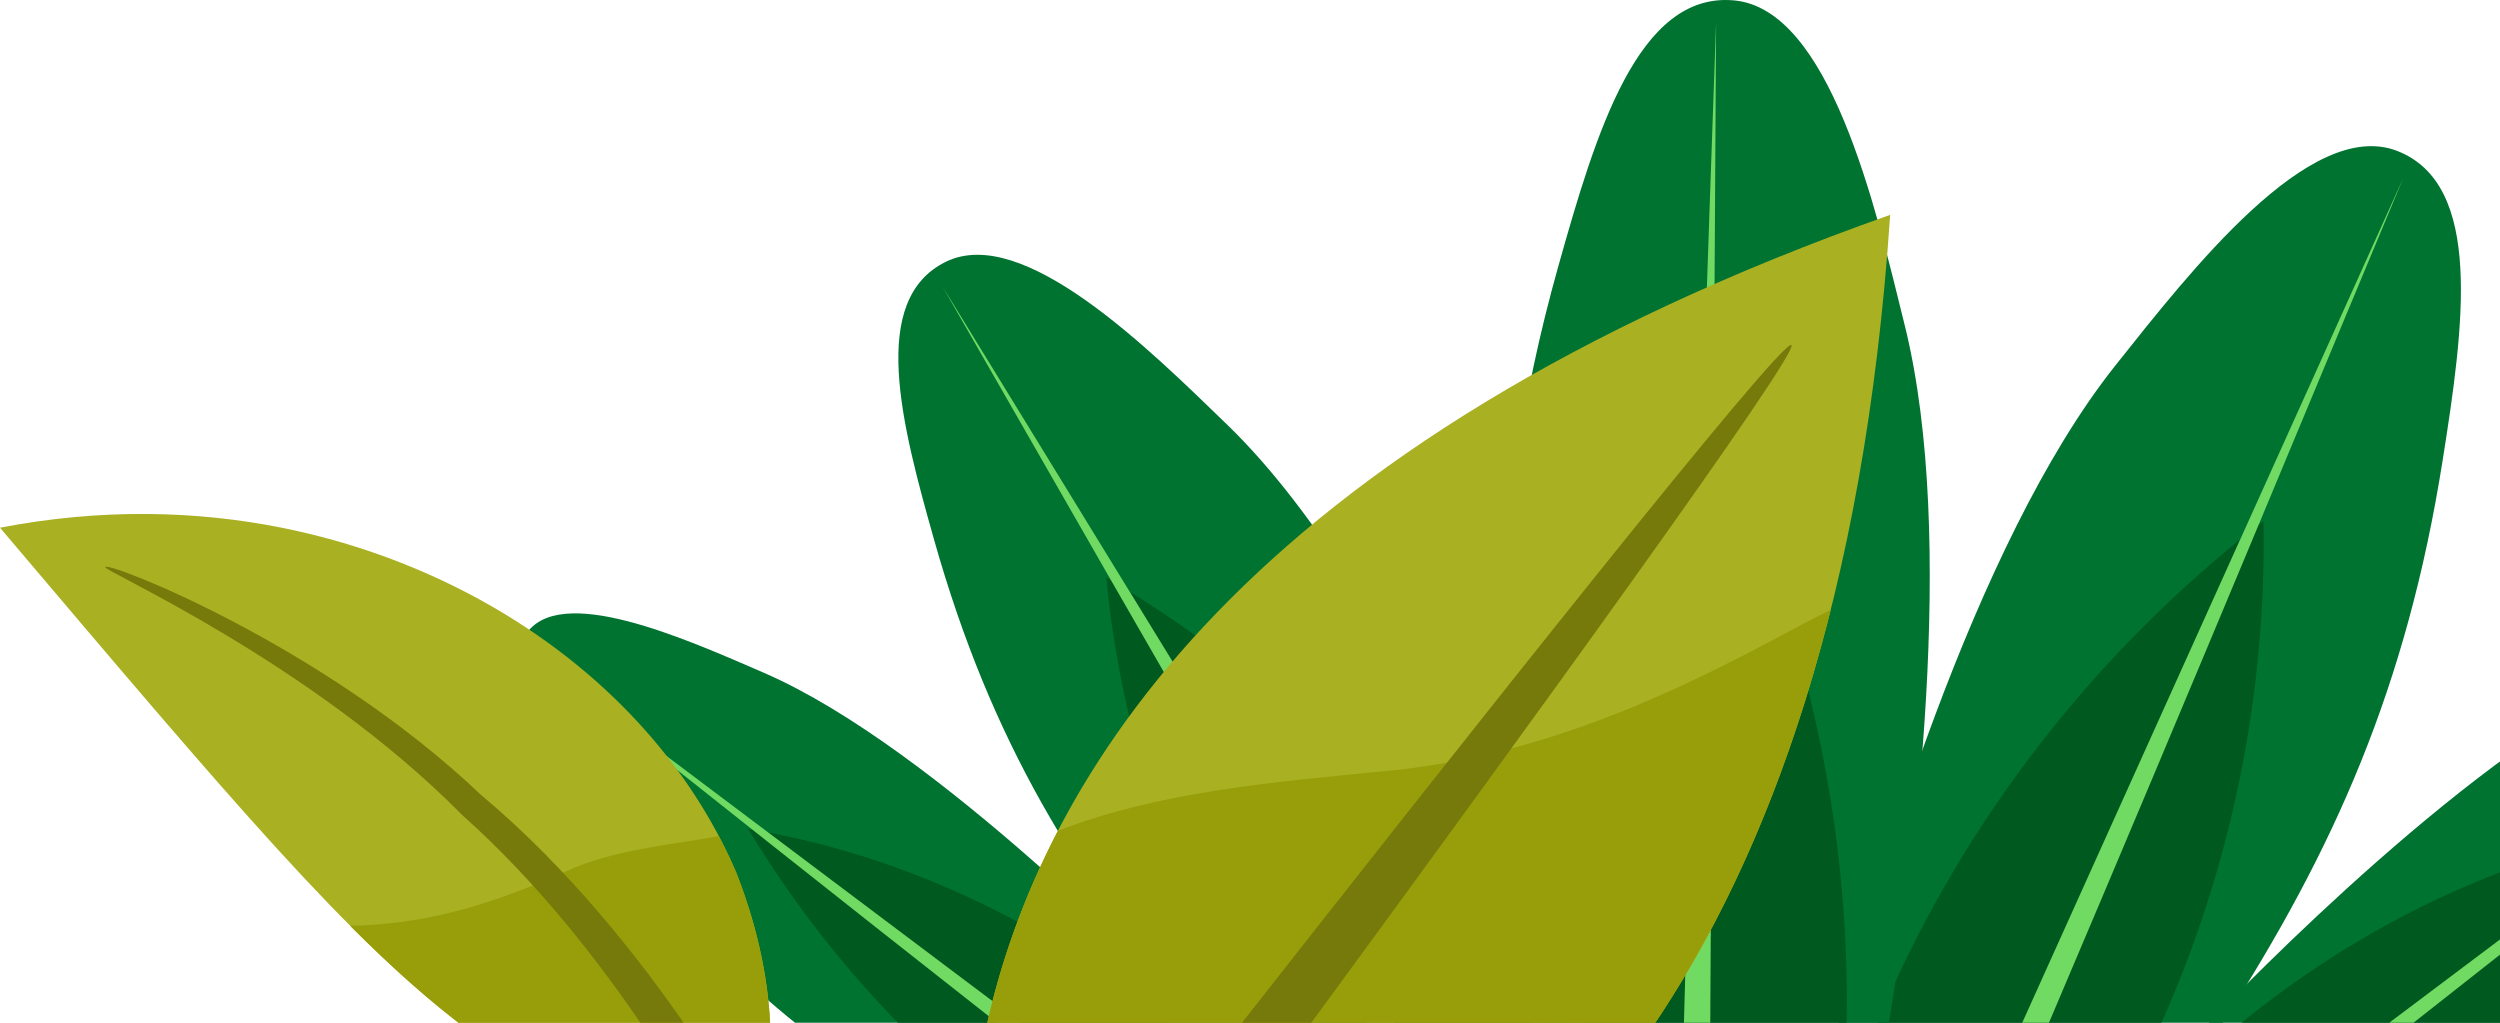 <svg width="242" height="99" viewBox="0 0 242 99" fill="none" xmlns="http://www.w3.org/2000/svg">
<path d="M60.683 82.727C66.224 89.417 71.61 94.717 77.278 99.261H116.602C113.033 95.512 90.604 72.361 73.983 65.143C66.31 61.815 54.053 56.322 50.839 61.501C47.617 66.694 54.274 74.981 60.683 82.727Z" fill="#007331"/>
<path d="M72.419 80.234C76.609 87.192 81.602 93.608 87.169 99.262H113.487C101.665 89.584 88.017 83.168 74.364 80.582C73.849 80.482 73.334 80.388 72.82 80.301C72.686 80.281 72.552 80.261 72.419 80.234Z" fill="#00591F"/>
<path d="M51.554 63.432C58.638 69.06 65.729 74.687 72.82 80.301C80.82 86.637 88.826 92.966 96.846 99.261H99.205L74.364 80.582L51.554 63.432Z" fill="#71DA63"/>
<path d="M269.596 82.62C264.056 89.31 258.669 94.61 253.002 99.155H213.677C217.246 95.405 239.675 72.254 256.297 65.037C263.969 61.708 276.226 56.215 279.441 61.394C282.662 66.587 276.006 74.874 269.596 82.62Z" fill="#007331"/>
<path d="M257.86 80.127C253.67 87.085 248.678 93.501 243.11 99.155H216.792C228.614 89.477 242.262 83.061 255.916 80.475C256.43 80.375 256.945 80.281 257.459 80.194C257.593 80.174 257.727 80.154 257.86 80.127Z" fill="#00591F"/>
<path d="M278.726 63.325C271.641 68.953 264.55 74.58 257.459 80.194C249.459 86.53 241.453 92.859 233.433 99.154H231.074L255.915 80.475L278.726 63.325Z" fill="#71DA63"/>
<path d="M90.457 52.378C95.918 71.653 104.084 85.06 116.141 99.262H151.656C150.907 97.223 136.472 58.233 118.834 41.151C111.162 33.719 99.012 21.669 91.547 25.345C84.075 29.027 87.249 41.05 90.457 52.378Z" fill="#007331"/>
<path d="M107.092 55.914C108.529 71.252 113.648 86.209 121.842 99.262H148.655C139.78 82.106 125.939 67.529 109.364 57.284H109.357C108.763 56.91 108.168 56.549 107.56 56.194C107.406 56.101 107.245 56.007 107.092 55.914Z" fill="#00591F"/>
<path d="M91.219 27.71C96.659 37.207 102.106 46.704 107.56 56.195C115.827 70.577 124.128 84.939 132.495 99.262H135.108L109.364 57.284H109.358L91.219 27.71Z" fill="#71DA63"/>
<path d="M177.915 99.175H215.047C226.001 82.186 232.985 66.42 236.447 44.572C238.499 31.587 240.437 17.832 232.016 14.598C223.595 11.377 212.073 26.2 204.782 35.363C190.901 52.793 181.176 86.67 177.915 99.175Z" fill="#007331"/>
<path d="M181.658 99.175H209.153C215.956 84.01 219.418 67.229 219.104 50.44C218.95 50.56 218.79 50.681 218.636 50.801C218.035 51.269 217.44 51.737 216.852 52.225H216.845C201.574 64.589 189.263 80.822 181.658 99.175Z" fill="#00591F"/>
<path d="M195.673 99.175H198.266C205.116 83.075 211.893 66.948 218.636 50.801C223.315 39.606 227.986 28.399 232.651 17.198L216.852 52.225H216.845L195.673 99.175Z" fill="#71DA63"/>
<path d="M149.645 99.261H149.919C149.999 99.115 150.012 99.108 150.012 99.108L150.56 99.261H182.807C185.313 84.07 189.47 52.198 184.404 31.593C181.504 19.797 177.086 0.844 167.823 0.035C158.56 -0.78 154.477 12.847 150.834 25.812C143.449 52.104 144.645 72.522 149.645 99.261Z" fill="#007331"/>
<path d="M153.361 99.262H178.744C179.145 79.452 174.594 59.55 165.885 41.772C165.544 41.057 165.19 40.349 164.823 39.647C164.736 39.46 164.636 39.279 164.542 39.092C155.533 57.665 151.623 78.704 153.361 99.262Z" fill="#00591F"/>
<path d="M162.998 99.261H165.551L165.885 41.772L166.119 2.147C165.678 14.651 165.243 27.149 164.822 39.647C164.147 59.516 163.519 79.385 162.998 99.261Z" fill="#71DA63"/>
<path d="M182.967 20.8C180.493 57.801 171.289 82.813 159.748 99.725H95.406C100.731 75.105 120.657 42.784 182.967 20.8Z" fill="#A9B022"/>
<path d="M159.751 99.725H95.409C96.721 93.665 98.919 87.138 102.411 80.415C112.231 76.637 123.072 75.717 134.301 74.623C148.247 73.265 160.512 67.962 172.704 61.366C174.316 60.493 175.812 59.714 177.214 59.029C172.911 76.166 166.764 89.445 159.751 99.725Z" fill="#979E0A"/>
<path d="M173.408 33.398C174.277 34.058 147.693 70.686 126.402 99.725H119.657C142.231 70.954 172.506 32.714 173.408 33.398Z" fill="#767A0A"/>
<path d="M48.665 59.319C60.745 66.607 67.757 76.17 71.3 84.544C73.575 90.365 74.433 95.487 74.582 99.725H45.34C33.915 91.191 22.585 77.717 -4.57764e-05 51.082C19.763 47.268 36.748 52.158 48.665 59.319Z" fill="#A9B022"/>
<path d="M33.9 89.615C40.449 89.489 46.683 87.996 54.731 84.363C59.357 82.273 64.547 81.824 69.586 80.948C70.227 82.165 70.796 83.367 71.296 84.548C73.57 90.369 74.429 95.491 74.578 99.729H45.335C41.641 96.969 37.953 93.691 33.896 89.619L33.9 89.615Z" fill="#979E0A"/>
<path d="M46.568 76.952C55.036 84.03 61.984 92.876 66.675 99.725H62.48C58.141 93.278 52.081 85.439 44.76 78.912C30.108 64.064 9.748 55.154 10.204 54.904C10.048 54.183 31.126 62.268 46.568 76.952Z" fill="#767A0A"/>
</svg>
